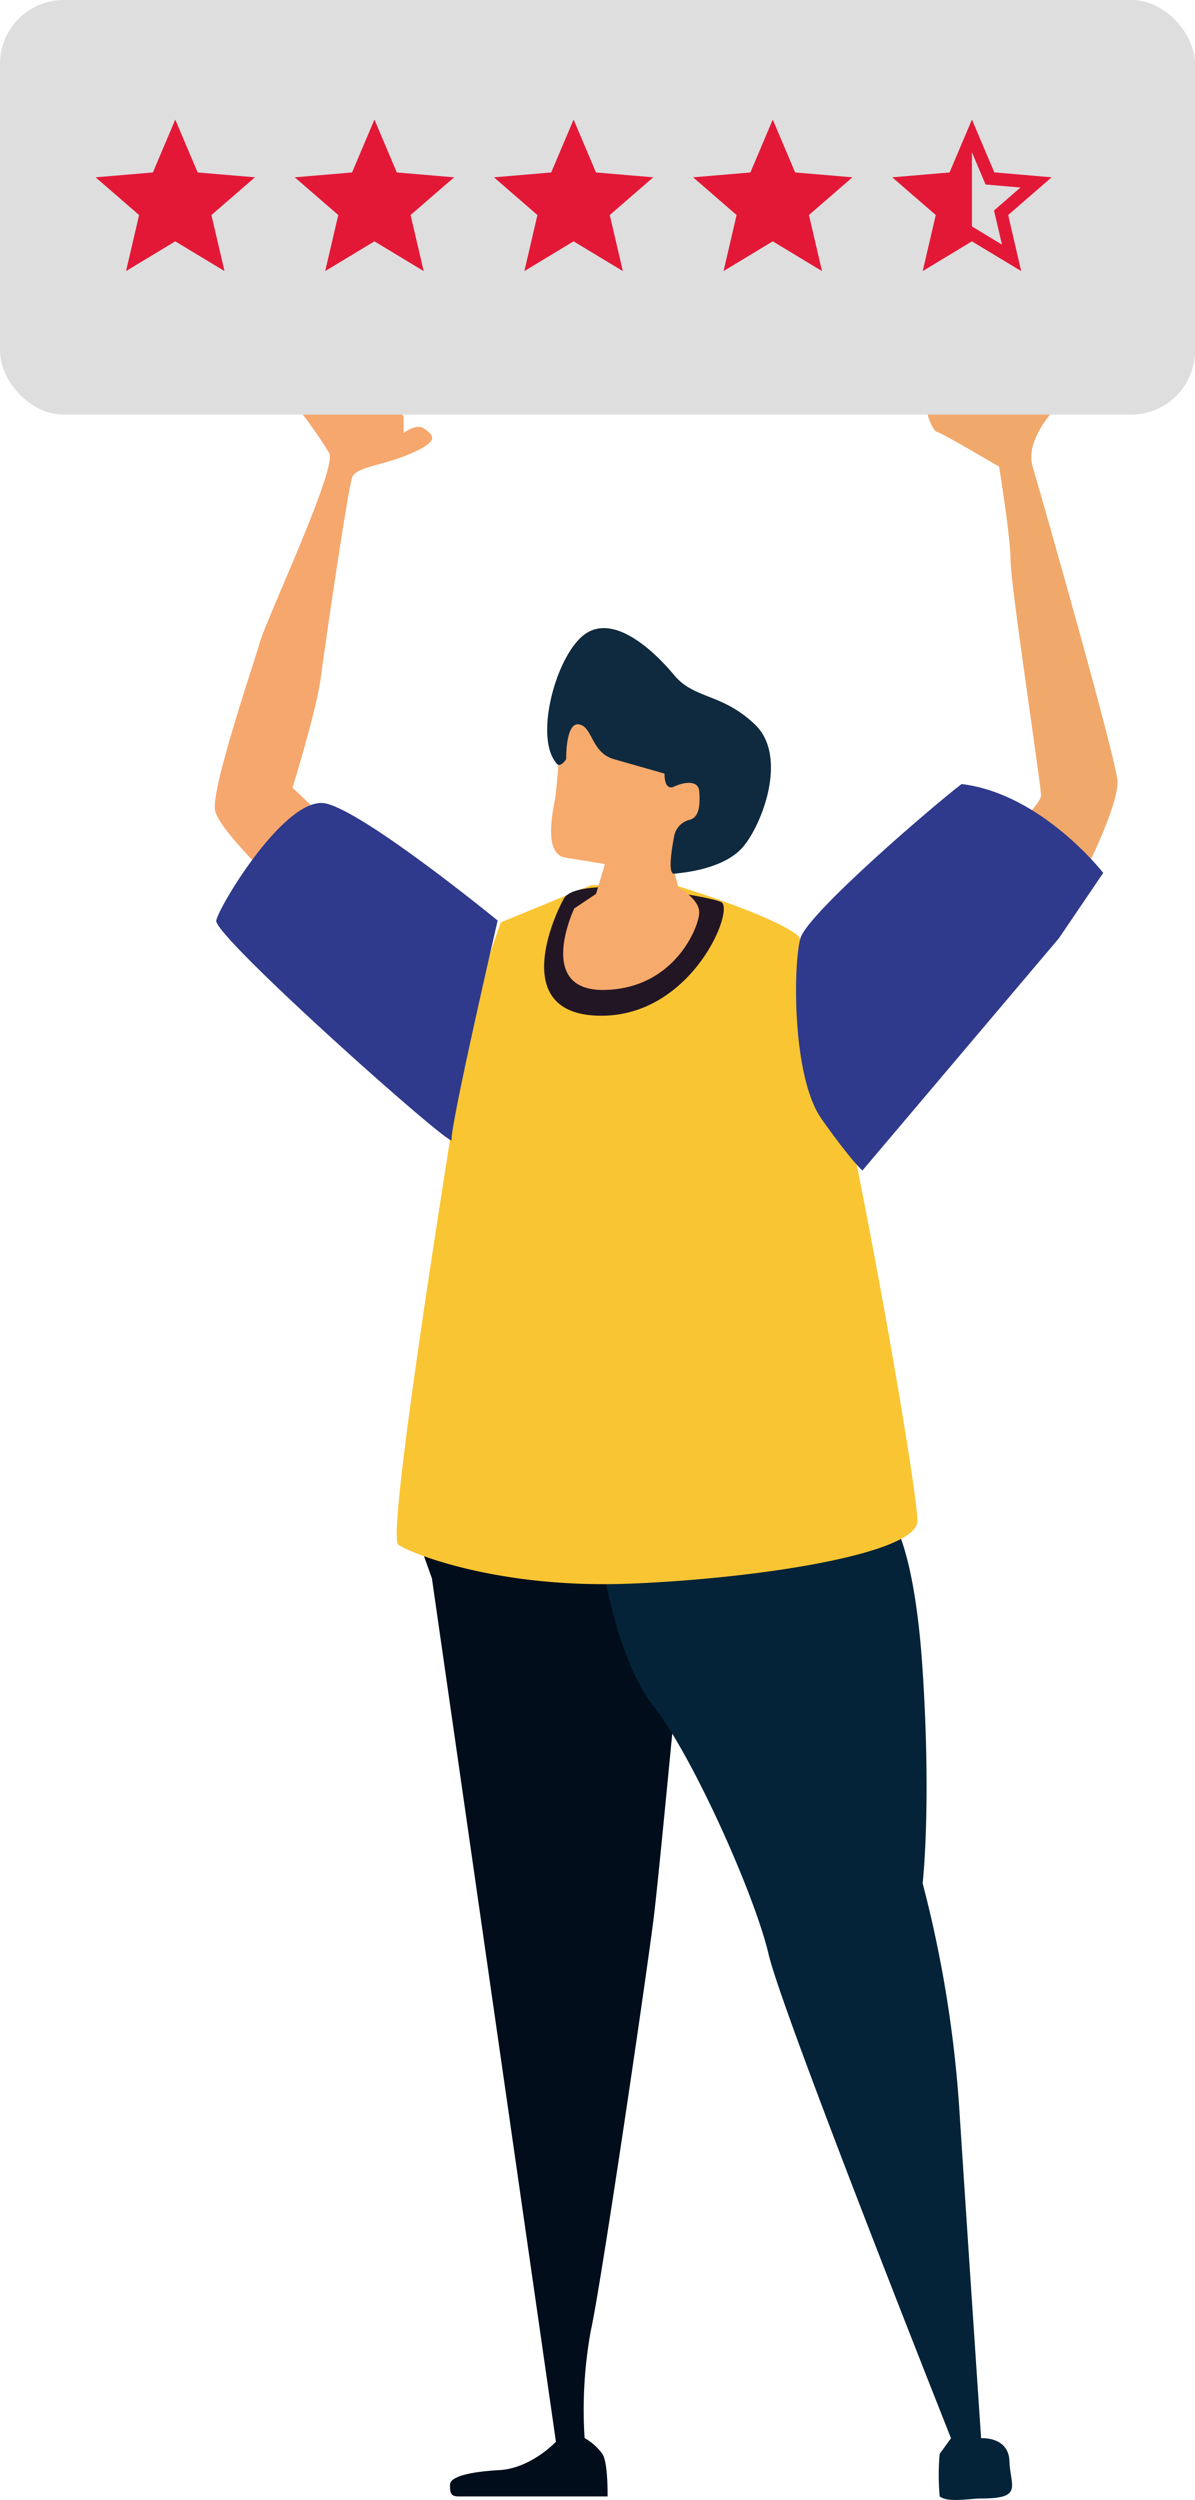 <svg xmlns="http://www.w3.org/2000/svg" width="150" height="313.553" viewBox="0 0 150 313.553"><defs><style>.a{isolation:isolate;}.b{fill:#010d1b;}.c{fill:#042338;}.d{fill:#f9c533;}.e{fill:#f0a96b;}.f{fill:#2f3a8c;}.g{fill:#f6a76e;}.h{fill:#221624;}.i{fill:#f6aa6c;}.j{fill:#0f2a3f;}.k{fill:#dedede;}.l{fill:#e31837;}</style></defs><g class="a" transform="translate(-1451 -436.24)"><path class="b" d="M3406.511,2866.114s-3.113,3.336-7.116,3.558-6.178.887-6.178,1.822,0,1.479,1.09,1.479h18.686s.078-4.126-.623-5.294a6.933,6.933,0,0,0-2.258-2.024,55.3,55.3,0,0,1,.778-13.469c1.324-5.917,7.163-45.7,7.942-52.165s4.134-42.2,4.134-42.2l-34.246-6.226,2.224,6.226Z" transform="translate(-1885.73 -2123.619)"/><path class="c" d="M3452.914,2748.536s3.336,2.669,4.448,19.791,0,26.685,0,26.685a151.023,151.023,0,0,1,4.67,29.354c1.112,17.122,2.669,40.249,2.669,40.249s3.454-.253,3.558,2.891,1.779,4.67-3.558,4.67c-1.4,0-4.2.552-5.2-.269a29.379,29.379,0,0,1,0-5.33l1.422-1.961s-21.125-53.147-22.9-60.708-9.562-24.906-14.454-31.132-6.671-19.346-6.671-19.346l23.794-8.005Z" transform="translate(-1890.549 -2122.563)"/><path class="d" d="M3410.505,2654.212l-11.341,4.67a104.962,104.962,0,0,0-4.892,17.79c-1.334,8.45-9.562,59.151-8.006,60.263s12.675,5.559,29.131,4.892,35.8-3.78,36.024-7.783-11.563-70.937-15.121-73.605-15.344-6.227-15.344-6.227Z" transform="translate(-1885.276 -2106.96)"/><path class="e" d="M3476.6,2633.786s3.816-3.026,3.816-4.342-3.816-26.316-3.816-29.343-1.447-11.843-1.447-11.843-7.369-4.342-7.763-4.342-1.184-1.71-1.184-2.237-3.816-5,1.184-5.527,12.5-.921,13.026-.526,1.184,6.053,1.184,6.053-3.158,3.553-2.237,6.579,10.526,36.712,10.658,39.475-3.684,10.658-4.079,11.184S3476.6,2633.786,3476.6,2633.786Z" transform="translate(-1898.746 -2093.489)"/><path class="f" d="M3467.326,2638.921c-3.48,2.643-19.346,16.233-20.236,19.346s-1.112,17.345,2.669,22.682,5.114,6.449,5.114,6.449l24.662-29.131,5.567-8.2S3477.409,2640.147,3467.326,2638.921Z" transform="translate(-1895.622 -2104.344)"/><path class="g" d="M3369.729,2581.97s-5.526-6.842.79-6.316,11.71,6.316,11.71,6.316v2.105s1.579-1.316,2.632-.526,1.974,1.448-1.579,3.026-6.974,1.71-7.5,3.026-3.421,21.053-3.948,25.132-3.553,13.816-3.553,13.816l5.132,4.868-3.684,10.527s-10.79-9.737-11.185-12.632,4.737-17.9,5.658-21.053,9.737-21.842,8.684-23.685A55.143,55.143,0,0,0,3369.729,2581.97Z" transform="translate(-1880.564 -2093.516)"/><path class="f" d="M3372.508,2641.852c4.959,1.114,21.559,14.677,21.559,14.677s-6.073,26.215-5.769,27.531-29.96-25.608-29.555-27.531S3367.549,2640.738,3372.508,2641.852Z" transform="translate(-1880.601 -2104.834)"/><path class="h" d="M3410.862,2655.97c-1.721,3.138-6.478,14.777,4.859,14.676s16.7-13.462,14.879-14.271S3412.583,2652.832,3410.862,2655.97Z" transform="translate(-1889.095 -2107.009)"/><path class="i" d="M3417.823,2624.77c-.3-.1-7.389,1.923-7.288,5.162a76.747,76.747,0,0,1-.506,7.793c0,.911-1.923,7.49,1.215,8s4.96.81,4.96.81l-1.113,3.745-2.733,1.822s-4.96,10.425,3.846,10.223,11.842-8,11.842-9.717-2.632-3.137-2.632-3.137l-.607-2.429s3.543-4.353,4.251-5.264,4.049-4.656,4.049-5.364-7.187-8.1-8.3-8.7S3417.823,2624.77,3417.823,2624.77Z" transform="translate(-1889.275 -2101.923)"/><path class="j" d="M3409.928,2632.163c.506.911,1.316-.405,1.316-.405s-.1-4.656,1.62-4.352,1.518,3.542,4.352,4.352l6.376,1.822s-.1,2.227,1.215,1.619,3.037-.81,3.138.607.1,3.138-1.113,3.543a2.59,2.59,0,0,0-2.024,2.024c-.2,1.012-.911,4.858,0,4.757s6.276-.506,8.7-3.441,5.567-11.336,1.417-15.284-7.592-3.137-10.122-6.174-7.389-7.592-11.032-5.263S3407.2,2628.722,3409.928,2632.163Z" transform="translate(-1889.174 -2100.308)"/><rect class="k" width="150" height="52" rx="8" transform="translate(1451 436.24)"/><path class="l" d="M12,17.27,18.18,21l-1.64-7.03L22,9.24l-7.19-.61L12,2,9.19,8.63,2,9.24l5.46,4.73L5.82,21Z" transform="translate(1461 449.24)"/><path class="l" d="M12,17.27,18.18,21l-1.64-7.03L22,9.24l-7.19-.61L12,2,9.19,8.63,2,9.24l5.46,4.73L5.82,21Z" transform="translate(1486 449.24)"/><path class="l" d="M12,17.27,18.18,21l-1.64-7.03L22,9.24l-7.19-.61L12,2,9.19,8.63,2,9.24l5.46,4.73L5.82,21Z" transform="translate(1511 449.24)"/><path class="l" d="M12,17.27,18.18,21l-1.64-7.03L22,9.24l-7.19-.61L12,2,9.19,8.63,2,9.24l5.46,4.73L5.82,21Z" transform="translate(1536 449.24)"/><path class="l" d="M22,9.24l-7.19-.62L12,2,9.19,8.63,2,9.24l5.46,4.73L5.82,21,12,17.27,18.18,21l-1.63-7.03ZM12,15.4V6.1l1.71,4.04,4.38.38L14.77,13.4l1,4.28Z" transform="translate(1561 449.24)"/></g></svg>